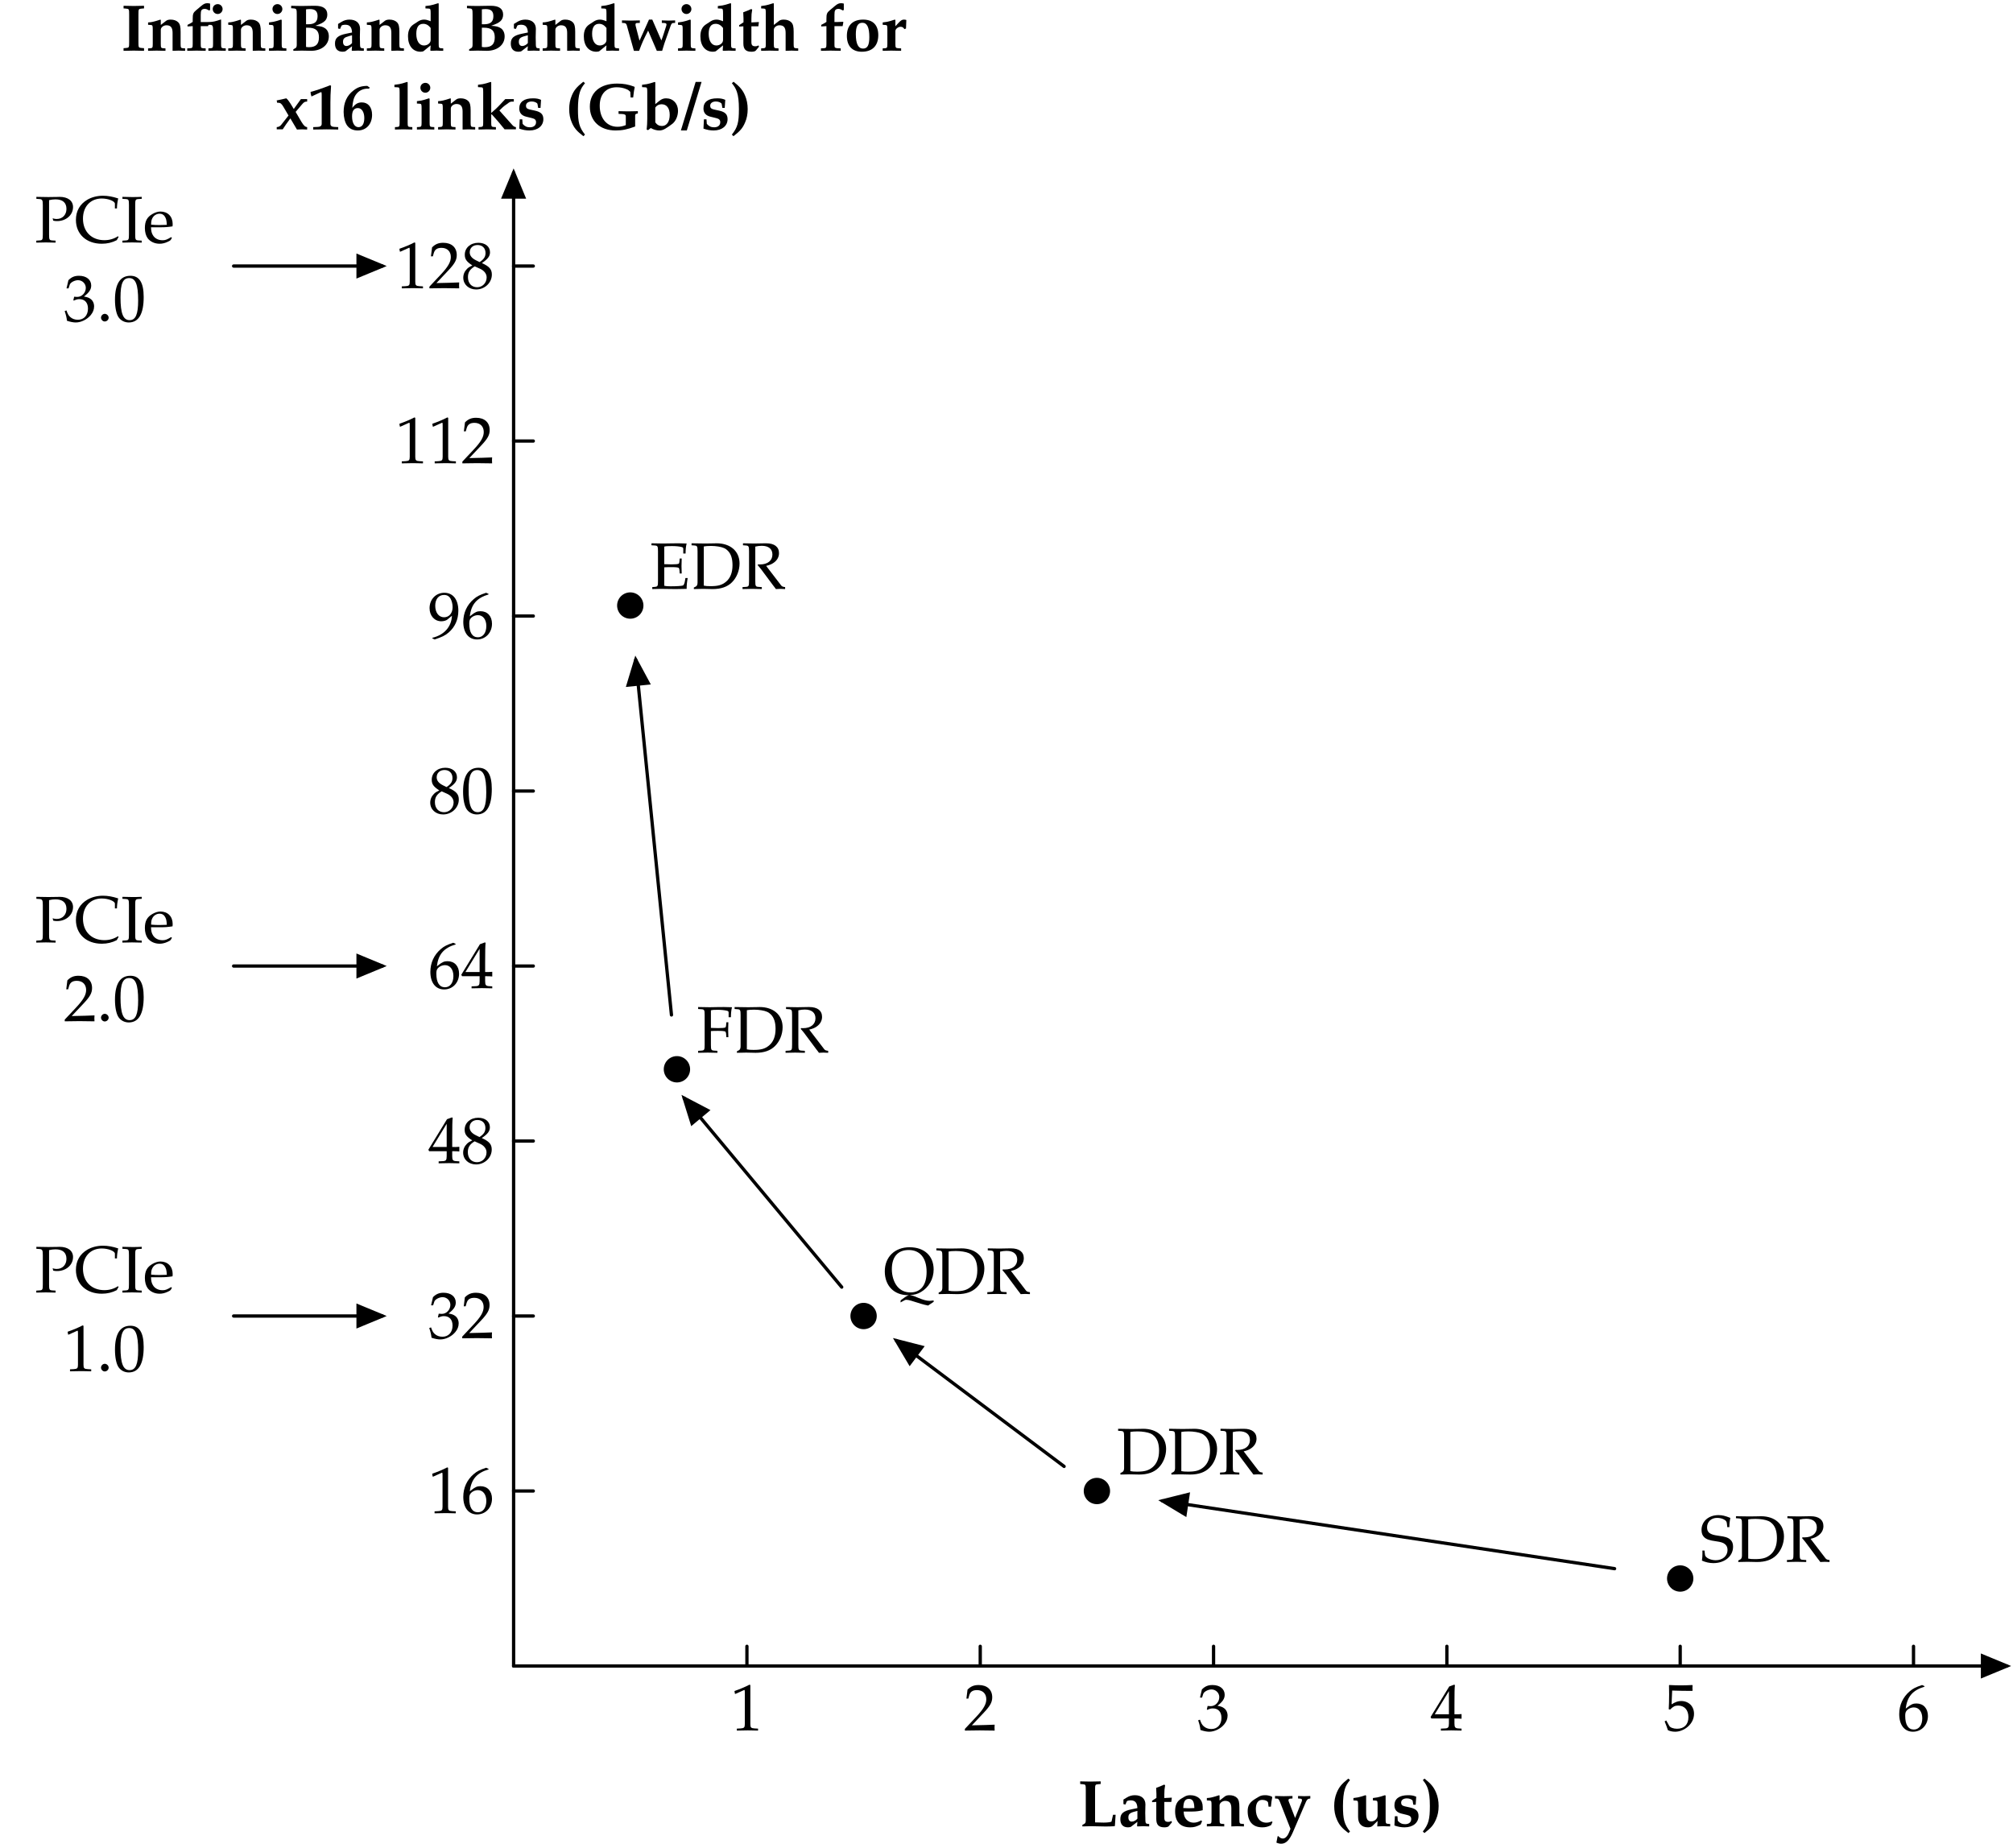 <?xml version="1.0"?>
<!-- Created by MetaPost 1.999 on 2016.03.06:1014 -->
<svg version="1.1" xmlns="http://www.w3.org/2000/svg" xmlns:xlink="http://www.w3.org/1999/xlink" width="305.707" height="280.663" viewBox="0 0 305.707 280.663">
<!-- Original BoundingBox: -78.685287 -26.981430 227.021606 253.682007 -->
  <defs>
    <g transform="scale(0.01,0.01)" id="GLYPHpplb8r_2">
      <path style="fill-rule: evenodd;" d="M524 -471L516 -471L444 -449C411 -439,373 -434,326 -434L215 -434L215 -542C215 -580,218 -598,225 -611C233 -626,251 -634,274 -634C295 -634,311 -628,341 -610L357 -617L357 -714C340 -718,330 -720,315 -720C283 -720,260 -710,222 -678L148 -616C100 -576,93 -558,93 -479L93 -436C67 -418,47 -407,14 -391L14 -367L93 -372L93 -100C93 -45,88 -38,51 -36L10 -34L10 3C132 -0,132 -0,153 -0C175 -0,175 -0,290 3L290 -34L255 -36C219 -38,215 -45,215 -100L215 -372L326 -372L333 -391L364 -391C391 -391,402 -372,402 -326L402 -100C402 -46,397 -38,366 -36L331 -34L331 3L460 -0C480 -0,528 1,595 3L595 -34L560 -36C529 -38,524 -46,524 -100M473 -706C430 -706,397 -674,397 -632C397 -590,430 -556,472 -556C513 -556,547 -590,547 -631C547 -672,514 -706,473 -706"></path>
    </g>
    <g transform="scale(0.01,0.01)" id="GLYPHpplb8r_40">
      <path style="fill-rule: evenodd;" d="M279 -723C179 -643,139 -595,104 -511C78 -450,65 -382,65 -307C65 -231,78 -164,105 -103C141 -19,181 28,281 104L305 80C218 -30,198 -104,198 -308C198 -417,208 -505,226 -562C244 -617,261 -647,305 -701"></path>
    </g>
    <g transform="scale(0.01,0.01)" id="GLYPHpplb8r_41">
      <path style="fill-rule: evenodd;" d="M28 -701C70 -648,86 -621,104 -570C125 -509,135 -424,135 -308C135 -103,115 -31,28 80L52 104C152 28,192 -19,228 -103C255 -164,268 -231,268 -307C268 -382,255 -450,229 -511C194 -594,154 -643,54 -723"></path>
    </g>
    <g transform="scale(0.01,0.01)" id="GLYPHpplb8r_47">
      <path style="fill-rule: evenodd;" d="M215 -720L-9 17L81 17L305 -720"></path>
    </g>
    <g transform="scale(0.01,0.01)" id="GLYPHpplb8r_49">
      <path style="fill-rule: evenodd;" d="M189 -564C191 -565,193 -565,194 -565C202 -564,204 -557,204 -527L204 -84C204 -55,185 -39,147 -37L75 -34L75 3C136 2,197 1,215 1C245 -0,266 -0,278 -0C290 -0,314 -0,347 1C360 1,406 2,455 3L455 -34L393 -37C355 -39,336 -54,336 -84L336 -406C336 -485,338 -548,346 -660L334 -670C212 -622,97 -583,35 -569C35 -544,39 -525,49 -499"></path>
    </g>
    <g transform="scale(0.01,0.01)" id="GLYPHpplb8r_54">
      <path style="fill-rule: evenodd;" d="M396 -660C303 -658,251 -640,186 -590C86 -513,37 -404,37 -264C37 -182,57 -106,89 -60C125 -9,181 17,252 17C381 17,469 -79,469 -221C469 -336,409 -409,314 -409C255 -409,216 -387,168 -326C176 -426,190 -478,221 -524C261 -584,327 -618,399 -618C403 -618,411 -618,420 -617L435 -633M254 -323C312 -323,351 -262,351 -171C351 -84,319 -33,263 -33C203 -33,165 -97,165 -198C165 -282,195 -323,254 -323"></path>
    </g>
    <g transform="scale(0.01,0.01)" id="GLYPHpplb8r_66">
      <path style="fill-rule: evenodd;" d="M316 -680C292 -679,223 -678,207 -678C193 -678,164 -678,118 -679L39 -681L39 -644L76 -641C121 -637,124 -631,124 -543L124 -95C124 -61,119 -46,104 -38L72 -20L72 3C144 1,170 -0,198 -0C213 -0,234 -0,258 1C310 2,337 3,340 3C500 3,611 -87,611 -216C611 -269,591 -313,556 -338C520 -363,486 -372,406 -377C490 -407,519 -421,550 -450C574 -472,588 -508,588 -546C588 -637,526 -681,399 -681M265 -348L295 -348C411 -348,461 -304,461 -202C461 -98,414 -52,308 -52C293 -52,282 -53,265 -56M265 -627C289 -630,304 -631,323 -631C404 -631,440 -598,440 -524C440 -437,396 -400,295 -400L265 -400"></path>
    </g>
    <g transform="scale(0.01,0.01)" id="GLYPHpplb8r_71">
      <path style="fill-rule: evenodd;" d="M776 -276C652 -273,652 -273,626 -273C603 -273,564 -274,483 -276L483 -235L536 -233C578 -231,593 -222,593 -196L593 -64C542 -45,509 -39,466 -39C305 -39,197 -168,197 -358C197 -534,293 -639,456 -639C507 -639,560 -629,603 -610C628 -600,637 -593,661 -570L666 -484L705 -484C716 -580,719 -599,728 -637L722 -648C631 -682,559 -695,461 -695C205 -695,47 -562,47 -346C47 -126,201 17,438 17C539 17,615 2,735 -43L735 -206C735 -230,739 -234,776 -242"></path>
    </g>
    <g transform="scale(0.01,0.01)" id="GLYPHpplb8r_73">
      <path style="fill-rule: evenodd;" d="M265 -543C265 -632,266 -634,313 -638L350 -641L350 -681C228 -678,228 -678,194 -678C160 -678,159 -678,39 -681L39 -641L76 -638C123 -634,124 -632,124 -543L124 -135C124 -46,123 -44,76 -40L39 -37L39 3C160 -0,160 -0,194 -0C228 -0,229 -0,350 3L350 -37L313 -40C266 -44,265 -46,265 -135"></path>
    </g>
    <g transform="scale(0.01,0.01)" id="GLYPHpplb8r_76">
      <path style="fill-rule: evenodd;" d="M265 -543C265 -632,266 -634,313 -638L350 -641L350 -681C228 -678,228 -678,194 -678C160 -678,159 -678,39 -681L39 -641L76 -638C123 -634,124 -632,124 -543L124 -95C124 -61,119 -46,104 -38L72 -20L72 3C171 -0,171 -0,194 -0L228 -0C329 3,369 4,420 4C472 4,503 3,561 -0L566 -8L577 -174L538 -174L515 -72C513 -63,458 -55,396 -55C354 -55,317 -56,265 -58"></path>
    </g>
    <g transform="scale(0.01,0.01)" id="GLYPHpplb8r_97">
      <path style="fill-rule: evenodd;" d="M299 -67L294 -5L299 3C361 1,378 -0,390 -0C402 -0,418 1,478 3L478 -34L448 -37C426 -41,421 -51,420 -98L420 -119C419 -151,418 -179,418 -203C418 -230,419 -262,420 -300C421 -313,421 -322,421 -329C421 -418,361 -471,260 -471C218 -471,177 -460,140 -437L87 -405L87 -336L117 -329L139 -379C142 -386,170 -393,197 -393C264 -393,296 -357,299 -275L211 -257C85 -231,40 -192,40 -107C40 -26,81 17,157 17C179 17,196 13,206 5M299 -115C280 -89,243 -70,213 -70C181 -70,162 -94,162 -133C162 -182,183 -202,254 -221L299 -233"></path>
    </g>
    <g transform="scale(0.01,0.01)" id="GLYPHpplb8r_98">
      <path style="fill-rule: evenodd;" d="M211 -714L203 -720L131 -698C102 -689,68 -683,10 -677L10 -641L63 -638C85 -637,89 -627,89 -568L89 -162C89 -109,86 -49,80 4L102 12L141 -20C187 5,229 17,272 17C303 17,330 9,359 -8C399 -32,445 -63,473 -86C523 -127,556 -204,556 -281C556 -392,481 -471,375 -471C336 -471,307 -460,272 -432L211 -383M211 -331C233 -364,266 -381,307 -381C384 -381,430 -321,430 -221C430 -117,385 -51,312 -51C270 -51,238 -68,211 -106"></path>
    </g>
    <g transform="scale(0.01,0.01)" id="GLYPHpplb8r_99">
      <path style="fill-rule: evenodd;" d="M390 -297C396 -361,401 -394,410 -438L403 -451C357 -467,336 -471,300 -471C262 -471,234 -464,210 -450L158 -419C69 -366,37 -316,37 -229C37 -70,116 17,259 17C309 17,346 8,393 -17L414 -63L405 -73C371 -59,349 -54,320 -54C222 -54,161 -133,161 -260C161 -351,195 -400,259 -400C304 -400,344 -380,347 -357L354 -297"></path>
    </g>
    <g transform="scale(0.01,0.01)" id="GLYPHpplb8r_100">
      <path style="fill-rule: evenodd;" d="M508 -714L500 -720L428 -698C399 -689,365 -683,307 -677L307 -641L360 -638C382 -637,386 -627,386 -568L386 -446L366 -454C338 -465,311 -471,286 -471C254 -471,225 -462,198 -445L126 -398C69 -360,42 -303,42 -217C42 -74,116 17,233 17C256 17,272 13,282 5L386 -80L381 -5L386 3C446 1,465 -0,476 -0C484 -0,502 1,530 2C537 2,556 2,577 3L577 -34L544 -36C513 -38,508 -46,508 -100M386 -160C386 -115,339 -78,284 -78C213 -78,168 -147,168 -255C168 -356,203 -407,274 -407C317 -407,353 -387,386 -344"></path>
    </g>
    <g transform="scale(0.01,0.01)" id="GLYPHpplb8r_101">
      <path style="fill-rule: evenodd;" d="M461 -295C461 -402,386 -471,272 -471C237 -471,211 -464,184 -448L137 -420C71 -381,42 -321,42 -226C42 -67,122 17,271 17C328 17,365 7,429 -26L451 -74L439 -89C392 -63,362 -54,322 -54C270 -54,221 -82,196 -125C180 -153,174 -176,172 -223L303 -223C360 -223,405 -229,461 -243M250 -273L246 -273C240 -273,213 -274,198 -275L166 -276C169 -375,193 -415,251 -415C308 -415,332 -375,334 -276"></path>
    </g>
    <g transform="scale(0.01,0.01)" id="GLYPHpplb8r_102">
      <path style="fill-rule: evenodd;" d="M239 -542C239 -580,242 -598,249 -611C257 -626,275 -634,298 -634C319 -634,335 -628,365 -610L381 -617L381 -714C364 -718,354 -720,339 -720C307 -720,284 -710,246 -678L172 -616C124 -576,117 -558,117 -479L117 -436C91 -418,71 -407,38 -391L38 -367L117 -372L117 -100C117 -45,112 -38,75 -36L34 -34L34 3C156 -0,156 -0,175 -0C189 -0,189 -0,334 3L334 -34L289 -36C262 -37,245 -44,242 -55C240 -64,239 -76,239 -100L239 -372L363 -372L374 -430L370 -438C305 -435,280 -434,239 -434"></path>
    </g>
    <g transform="scale(0.01,0.01)" id="GLYPHpplb8r_104">
      <path style="fill-rule: evenodd;" d="M209 -720L137 -698C111 -690,78 -684,24 -677L24 -641L69 -638C92 -636,95 -627,95 -568L95 -100C95 -46,90 -38,59 -36L24 -34L24 3L153 -0C173 -0,221 1,288 3L288 -34L253 -36C222 -38,217 -46,217 -100L217 -317C217 -352,258 -385,302 -385C368 -385,396 -350,396 -269L396 3C453 1,470 -0,486 -0C500 -0,500 -0,587 3L587 -34L554 -36C523 -38,518 -46,518 -100L518 -286C518 -363,509 -401,483 -429C457 -456,416 -471,367 -471C337 -471,313 -465,297 -452L217 -390L217 -714"></path>
    </g>
    <g transform="scale(0.01,0.01)" id="GLYPHpplb8r_105">
      <path style="fill-rule: evenodd;" d="M217 -471L147 -449C115 -439,91 -435,49 -430C46 -430,41 -429,34 -428L34 -392L79 -389C102 -387,105 -378,105 -319L105 -100C105 -46,100 -38,69 -36L34 -34L34 3L163 -0C183 -0,231 1,298 3L298 -34L263 -36C232 -38,227 -46,227 -100L227 -465M163 -706C120 -706,87 -674,87 -632C87 -590,120 -556,162 -556C203 -556,237 -590,237 -631C237 -672,204 -706,163 -706"></path>
    </g>
    <g transform="scale(0.01,0.01)" id="GLYPHpplb8r_107">
      <path style="fill-rule: evenodd;" d="M214 -720L142 -698C113 -689,79 -683,21 -677L21 -641L74 -638C96 -637,100 -627,100 -568L100 -100C100 -46,95 -38,64 -36L29 -34L29 3L158 -0C178 -0,226 1,293 3L293 -34L258 -36C227 -38,222 -46,222 -100L222 -226L232 -226L338 -106C353 -89,410 -19,425 -0L597 -0L597 -34C576 -36,560 -46,542 -66L346 -286L354 -294C384 -324,413 -351,424 -358L486 -403C502 -415,519 -421,534 -421L565 -421L565 -459L435 -459L328 -346C305 -322,278 -297,222 -249L222 -714"></path>
    </g>
    <g transform="scale(0.01,0.01)" id="GLYPHpplb8r_108">
      <path style="fill-rule: evenodd;" d="M217 -720L145 -698C116 -689,82 -683,24 -677L24 -641L77 -638C99 -637,103 -627,103 -568L103 -100C103 -46,98 -38,67 -36L32 -34L32 3L161 -0C181 -0,229 1,296 3L296 -34L261 -36C230 -38,225 -46,225 -100L225 -714"></path>
    </g>
    <g transform="scale(0.01,0.01)" id="GLYPHpplb8r_110">
      <path style="fill-rule: evenodd;" d="M24 -392L69 -389C92 -387,95 -378,95 -319L95 -100C95 -46,90 -38,59 -36L24 -34L24 3L153 -0C173 -0,221 1,288 3L288 -34L253 -36C222 -38,217 -46,217 -100L217 -317C217 -352,258 -385,302 -385C368 -385,396 -350,396 -270L396 3C453 1,470 -0,486 -0C500 -0,500 -0,587 3L587 -34L554 -36C523 -38,518 -46,518 -100L518 -286C518 -363,509 -401,483 -429C457 -456,416 -471,367 -471C337 -471,313 -465,297 -452L217 -390L217 -465L211 -471C107 -437,79 -431,24 -428"></path>
    </g>
    <g transform="scale(0.01,0.01)" id="GLYPHpplb8r_111">
      <path style="fill-rule: evenodd;" d="M287 -471C128 -471,40 -383,40 -224C40 -70,122 17,267 17C427 17,517 -74,517 -236C517 -388,435 -471,287 -471M275 -423C347 -423,381 -352,381 -205C381 -83,353 -31,285 -31C213 -31,176 -104,176 -248C176 -369,206 -423,275 -423"></path>
    </g>
    <g transform="scale(0.01,0.01)" id="GLYPHpplb8r_114">
      <path style="fill-rule: evenodd;" d="M213 -471L143 -449C111 -439,93 -436,30 -428L30 -392L75 -389C98 -387,101 -378,101 -319L101 -100C101 -46,96 -38,65 -36L30 -34L30 3L159 -0C172 -0,175 -0,310 3L310 -34L271 -36C228 -38,223 -44,223 -100L223 -298C223 -329,264 -362,303 -362C328 -362,346 -350,360 -326L384 -336L389 -465C379 -469,366 -471,352 -471C324 -471,305 -459,267 -418L223 -370L223 -465"></path>
    </g>
    <g transform="scale(0.01,0.01)" id="GLYPHpplb8r_115">
      <path style="fill-rule: evenodd;" d="M362 -326L370 -448C331 -465,300 -471,247 -471C112 -471,39 -417,39 -317C39 -251,75 -209,145 -192L231 -171C277 -160,294 -143,294 -108C294 -61,258 -31,202 -31C155 -31,122 -46,90 -83L85 -152L46 -152L39 -11C96 9,141 17,194 17C320 17,405 -52,405 -155C405 -227,368 -264,278 -284L196 -302C157 -311,141 -327,141 -358C141 -398,175 -423,229 -423C269 -423,313 -404,316 -384L326 -326"></path>
    </g>
    <g transform="scale(0.01,0.01)" id="GLYPHpplb8r_116">
      <path style="fill-rule: evenodd;" d="M324 -60L316 -79C296 -69,286 -66,270 -66C223 -66,208 -82,208 -131L208 -369L314 -369L322 -434L208 -428L208 -486C208 -539,211 -572,220 -622L206 -632C166 -613,135 -601,84 -582C87 -530,88 -511,88 -490L88 -430L22 -387L22 -365L86 -369L86 -110C86 -21,123 17,210 17C241 17,266 10,275 -1"></path>
    </g>
    <g transform="scale(0.01,0.01)" id="GLYPHpplb8r_117">
      <path style="fill-rule: evenodd;" d="M392 -80L387 3C470 -0,470 -0,481 -0C491 -0,508 -0,536 2C543 2,562 2,583 3L583 -34L550 -36C519 -38,514 -46,514 -100L514 -465L504 -471L434 -449C401 -439,383 -436,321 -428L321 -392L366 -389C389 -387,392 -378,392 -319L392 -163C392 -114,349 -73,296 -73C239 -73,218 -108,218 -204L218 -465L208 -471L138 -449C105 -439,88 -436,25 -428L25 -392L70 -389C93 -387,96 -378,96 -319L96 -140C96 -39,150 17,246 17C275 17,301 9,316 -6"></path>
    </g>
    <g transform="scale(0.01,0.01)" id="GLYPHpplb8r_119">
      <path style="fill-rule: evenodd;" d="M194 3L273 3C323 -130,334 -154,410 -304L542 3L623 3C632 -26,636 -40,637 -44C647 -77,654 -100,658 -112L750 -372C762 -405,772 -418,786 -419L820 -421L820 -459C736 -456,736 -456,719 -456C702 -456,702 -456,618 -459L618 -421L660 -419C677 -418,689 -410,689 -398C689 -394,687 -383,686 -379L650 -266C638 -227,628 -200,611 -154L473 -471L423 -471L336 -276C327 -256,317 -235,307 -213C303 -205,300 -197,296 -188C290 -176,284 -163,279 -151L220 -378C219 -382,218 -392,218 -397C218 -410,226 -419,237 -419L284 -421L284 -459L149 -456C135 -456,119 -456,13 -459L13 -421L46 -419C69 -417,79 -408,87 -381"></path>
    </g>
    <g transform="scale(0.01,0.01)" id="GLYPHpplb8r_120">
      <path style="fill-rule: evenodd;" d="M200 -210L90 -70C70 -46,52 -36,21 -34L21 -0L112 -0C141 -45,152 -61,164 -78L228 -166L328 3L406 -0C446 1,454 1,483 3L483 -34C452 -37,432 -56,397 -113L308 -265L405 -379C436 -415,446 -421,483 -422L483 -459L388 -459L280 -309L228 -394C204 -432,186 -455,166 -471C131 -462,57 -446,20 -439L28 -403C33 -404,40 -404,43 -404C76 -404,94 -390,120 -346"></path>
    </g>
    <g transform="scale(0.01,0.01)" id="GLYPHpplb8r_121">
      <path style="fill-rule: evenodd;" d="M275 -421L275 -459L143 -456C130 -456,114 -456,10 -459L10 -421L45 -419C60 -418,72 -402,87 -364L245 40L222 96C199 153,164 187,130 187C104 187,83 176,60 150L49 154L31 249C58 261,81 266,104 266C174 266,229 212,280 94L479 -369C491 -396,506 -413,520 -416L546 -421L546 -459L453 -456C450 -456,419 -457,360 -459L360 -421L393 -419C409 -418,420 -410,420 -399C420 -393,418 -382,416 -377L315 -125L231 -343C231 -344,228 -351,225 -358C217 -377,214 -386,214 -396C214 -409,225 -418,240 -419"></path>
    </g>
    <g transform="scale(0.01,0.01)" id="GLYPHpplr8r_46">
      <path style="fill-rule: evenodd;" d="M124 -111C94 -111,67 -83,67 -53C67 -23,94 5,123 5C155 5,183 -22,183 -53C183 -83,155 -111,124 -111"></path>
    </g>
    <g transform="scale(0.01,0.01)" id="GLYPHpplr8r_48">
      <path style="fill-rule: evenodd;" d="M263 -689C108 -689,29 -566,29 -324C29 -207,50 -106,85 -57C120 -8,176 20,238 20C389 20,465 -110,465 -366C465 -585,400 -689,263 -689M245 -654C342 -654,381 -556,381 -316C381 -103,343 -15,251 -15C154 -15,113 -116,113 -360C113 -571,150 -654,245 -654"></path>
    </g>
    <g transform="scale(0.01,0.01)" id="GLYPHpplr8r_49">
      <path style="fill-rule: evenodd;" d="M67 -555L77 -555L206 -613C207 -614,208 -614,209 -614C215 -614,217 -605,217 -581L217 -96C217 -44,206 -33,152 -30L96 -27L96 3C250 -0,250 -0,261 -0C274 -0,296 -0,330 1C342 2,377 2,418 3L418 -27L366 -30C311 -33,301 -44,301 -96L301 -689L287 -694C222 -660,151 -630,60 -598"></path>
    </g>
    <g transform="scale(0.01,0.01)" id="GLYPHpplr8r_50">
      <path style="fill-rule: evenodd;" d="M16 -23L16 3C203 -0,203 -0,239 -0C275 -0,275 -0,468 3C466 -18,466 -28,466 -42C466 -55,466 -65,468 -87C353 -82,307 -81,122 -77L304 -270C401 -373,431 -428,431 -503C431 -618,353 -689,226 -689C154 -689,105 -669,56 -619L39 -483L68 -483L81 -529C97 -587,133 -612,200 -612C286 -612,341 -558,341 -473C341 -398,299 -324,186 -204"></path>
    </g>
    <g transform="scale(0.01,0.01)" id="GLYPHpplr8r_51">
      <path style="fill-rule: evenodd;" d="M43 -498L74 -498L92 -554C103 -588,166 -622,218 -622C283 -622,336 -569,336 -506C336 -431,277 -368,206 -368C198 -368,187 -369,174 -370L159 -371L147 -318L154 -312C192 -329,211 -334,238 -334C321 -334,369 -281,369 -190C369 -88,308 -21,215 -21C169 -21,128 -36,98 -64C74 -86,61 -109,42 -163L15 -153C36 -92,44 -56,50 -6C103 12,147 20,184 20C264 20,356 -25,411 -92C445 -133,462 -177,462 -224C462 -272,442 -314,406 -339C381 -357,358 -365,308 -374C388 -436,418 -482,418 -541C418 -630,344 -689,233 -689C165 -689,120 -670,72 -622"></path>
    </g>
    <g transform="scale(0.01,0.01)" id="GLYPHpplr8r_52">
      <path style="fill-rule: evenodd;" d="M280 -181L280 -106C280 -46,269 -32,220 -30L158 -27L158 3C291 -0,291 -0,315 -0C339 -0,339 -0,472 3L472 -27L424 -30C375 -33,364 -46,364 -106L364 -181C423 -181,444 -180,472 -177L472 -248C425 -244,406 -244,391 -245L388 -245L364 -245L364 -384C364 -562,366 -648,371 -689L359 -694L285 -667L2 -204L13 -181M280 -245L65 -245L280 -597"></path>
    </g>
    <g transform="scale(0.01,0.01)" id="GLYPHpplr8r_53">
      <path style="fill-rule: evenodd;" d="M127 -605C256 -601,312 -600,432 -600L437 -605C435 -623,435 -631,435 -644C435 -658,435 -666,437 -684L432 -689C357 -685,312 -684,258 -684C203 -684,159 -685,84 -689L79 -684C80 -623,81 -579,81 -547C81 -462,78 -366,75 -322L95 -316C142 -363,169 -377,218 -377C314 -377,374 -309,374 -201C374 -90,310 -25,201 -25C147 -25,97 -43,83 -69L37 -151L13 -137C36 -80,48 -48,62 -4C90 11,130 20,173 20C240 20,311 -9,366 -57C427 -111,459 -179,459 -253C459 -366,378 -446,264 -446C216 -446,180 -433,118 -396"></path>
    </g>
    <g transform="scale(0.01,0.01)" id="GLYPHpplr8r_54">
      <path style="fill-rule: evenodd;" d="M416 -672L379 -689C283 -657,242 -637,191 -593C88 -506,32 -384,32 -247C32 -82,112 20,241 20C371 20,468 -83,468 -219C468 -334,399 -409,293 -409C243 -409,213 -396,154 -349C143 -340,142 -339,131 -331C152 -512,236 -610,416 -664M255 -349C331 -349,382 -283,382 -184C382 -80,331 -13,254 -13C169 -13,123 -86,123 -220C123 -255,127 -274,138 -291C160 -325,207 -349,255 -349"></path>
    </g>
    <g transform="scale(0.01,0.01)" id="GLYPHpplr8r_56">
      <path style="fill-rule: evenodd;" d="M168 -345C127 -326,110 -315,88 -294C50 -256,30 -211,30 -159C30 -56,113 20,226 20C356 20,464 -82,464 -206C464 -286,427 -329,313 -381C404 -443,436 -485,436 -545C436 -631,365 -689,259 -689C140 -689,53 -613,53 -508C53 -440,80 -402,168 -345M284 -295C347 -267,385 -218,385 -164C385 -80,322 -14,241 -14C156 -14,101 -74,101 -167C101 -240,130 -286,204 -331M223 -423C160 -454,128 -494,128 -544C128 -610,176 -655,247 -655C320 -655,368 -607,368 -534C368 -477,343 -438,278 -396"></path>
    </g>
    <g transform="scale(0.01,0.01)" id="GLYPHpplr8r_57">
      <path style="fill-rule: evenodd;" d="M96 20C207 -16,255 -39,309 -85C406 -168,457 -283,457 -417C457 -586,376 -689,244 -689C116 -689,20 -589,20 -455C20 -340,95 -256,199 -256C233 -256,272 -267,290 -282L360 -340C352 -172,243 -49,62 -5L62 3M240 -656C285 -656,318 -637,340 -597C358 -565,370 -516,370 -471C370 -379,317 -317,240 -317C160 -317,106 -388,106 -492C106 -593,158 -656,240 -656"></path>
    </g>
    <g transform="scale(0.01,0.01)" id="GLYPHpplr8r_67">
      <path style="fill-rule: evenodd;" d="M670 -84L661 -94C599 -54,530 -34,454 -34C259 -34,129 -164,129 -361C129 -545,243 -667,415 -667C513 -667,614 -627,614 -588L614 -516L645 -516C646 -566,650 -602,664 -668C579 -696,506 -709,433 -709C346 -709,263 -688,196 -649C82 -582,22 -477,22 -342C22 -126,180 20,415 20C498 20,573 2,642 -34"></path>
    </g>
    <g transform="scale(0.01,0.01)" id="GLYPHpplr8r_68">
      <path style="fill-rule: evenodd;" d="M57 -20L57 3C173 -0,173 -0,196 -0C214 -0,230 -0,248 1C327 3,327 3,341 3C469 3,565 -30,635 -99C707 -170,751 -278,751 -385C751 -571,613 -692,402 -692C395 -692,382 -692,364 -691C314 -690,271 -689,228 -689C191 -689,136 -690,22 -692L22 -662L62 -659C108 -656,113 -647,113 -569L113 -95C113 -66,104 -44,88 -36M208 -644C234 -649,269 -652,319 -652C392 -652,472 -639,514 -620C536 -611,555 -597,573 -579C621 -531,644 -459,644 -359C644 -247,610 -161,544 -107C484 -58,424 -41,311 -41C265 -41,234 -43,208 -49"></path>
    </g>
    <g transform="scale(0.01,0.01)" id="GLYPHpplr8r_69">
      <path style="fill-rule: evenodd;" d="M22 -662L70 -659C116 -656,121 -648,121 -569L121 -120C121 -41,117 -34,70 -30L34 -27L34 3C100 1,129 -0,157 -0C162 -0,190 -0,228 1C367 3,367 3,389 3C420 3,420 3,556 -0C556 -58,562 -112,572 -164L537 -164C535 -148,533 -134,532 -130C526 -87,513 -56,499 -51C478 -44,405 -39,315 -39C263 -39,245 -41,216 -47L216 -327C244 -329,274 -330,319 -330C393 -330,420 -327,438 -318L446 -293L451 -234L481 -234C478 -327,478 -327,478 -345C478 -361,478 -361,481 -461L451 -461L446 -409C445 -400,442 -391,438 -383C420 -375,392 -372,326 -372C284 -372,250 -373,216 -375L216 -642C247 -649,264 -650,333 -650C390 -650,446 -645,478 -636C502 -630,505 -625,505 -602L505 -537L540 -537C540 -597,545 -645,556 -689C507 -691,476 -692,432 -692C407 -692,374 -692,333 -691C270 -690,227 -689,200 -689C166 -689,121 -690,22 -692"></path>
    </g>
    <g transform="scale(0.01,0.01)" id="GLYPHpplr8r_70">
      <path style="fill-rule: evenodd;" d="M216 -327C244 -329,274 -330,319 -330C393 -330,420 -327,438 -318L446 -293L451 -234L481 -234C478 -327,478 -327,478 -345C478 -361,478 -361,481 -461L451 -461L446 -409C445 -400,442 -391,438 -383C420 -375,392 -372,326 -372C284 -372,250 -373,216 -375L216 -642C246 -649,264 -650,323 -650C371 -650,427 -644,458 -636C482 -630,485 -625,485 -602L485 -537L520 -537C520 -597,525 -645,536 -689C487 -691,457 -692,414 -692L307 -691C258 -689,223 -689,198 -689C169 -689,169 -689,22 -692L22 -662L70 -659C116 -656,121 -648,121 -569L121 -120C121 -41,116 -33,70 -30L22 -27L22 3C81 1,116 -0,168 -0C220 -0,256 1,315 3L315 -27L267 -30C221 -33,216 -41,216 -120"></path>
    </g>
    <g transform="scale(0.01,0.01)" id="GLYPHpplr8r_73">
      <path style="fill-rule: evenodd;" d="M216 -569C216 -648,221 -656,267 -659L315 -662L315 -692C242 -689,220 -689,168 -689C118 -689,94 -690,22 -692L22 -662L70 -659C116 -656,121 -648,121 -569L121 -120C121 -41,116 -33,70 -30L22 -27L22 3C81 1,116 -0,168 -0C220 -0,256 1,315 3L315 -27L267 -30C221 -33,216 -41,216 -120"></path>
    </g>
    <g transform="scale(0.01,0.01)" id="GLYPHpplr8r_80">
      <path style="fill-rule: evenodd;" d="M216 -642C251 -650,280 -654,314 -654C422 -654,480 -604,480 -509C480 -419,419 -356,332 -356C311 -356,296 -358,270 -366L280 -330C304 -325,318 -324,338 -324C475 -324,580 -417,580 -537C580 -633,502 -692,375 -692C370 -692,360 -692,347 -691C310 -690,234 -689,205 -689C183 -689,183 -689,23 -692L23 -662L68 -659C113 -656,121 -643,121 -569L121 -120C121 -41,116 -33,70 -30L22 -27L22 3C81 1,116 -0,168 -0C220 -0,256 1,315 3L315 -27L267 -30C221 -33,216 -41,216 -120"></path>
    </g>
    <g transform="scale(0.01,0.01)" id="GLYPHpplr8r_81">
      <path style="fill-rule: evenodd;" d="M388 19L372 25C353 31,319 54,263 97L261 129L320 97C332 91,338 89,348 89C367 89,395 94,426 104L574 150C609 161,640 168,680 176L764 120L764 99C725 104,714 105,705 105C657 105,602 90,522 56C460 29,443 24,401 19C480 12,517 1,569 -28C690 -98,764 -227,764 -371C764 -578,622 -709,398 -709C174 -709,22 -561,22 -343C22 -124,162 19,377 19M385 -667C557 -667,657 -545,657 -335C657 -135,569 -23,412 -23C327 -23,259 -55,209 -117C159 -180,129 -276,129 -375C129 -563,220 -667,385 -667"></path>
    </g>
    <g transform="scale(0.01,0.01)" id="GLYPHpplr8r_82">
      <path style="fill-rule: evenodd;" d="M216 -642C250 -650,280 -654,314 -654C418 -654,476 -606,476 -521C476 -429,403 -371,287 -371C280 -371,271 -371,258 -372L252 -360C263 -347,266 -343,278 -330C292 -314,295 -310,304 -298L488 -51C494 -43,500 -35,506 -28C513 -19,519 -10,529 3C576 -0,586 -0,597 -0C606 -0,606 -0,669 3L669 -27C637 -30,621 -36,608 -53L381 -349C437 -363,463 -374,496 -397C548 -434,576 -484,576 -542C576 -638,506 -692,382 -692L366 -692C236 -689,236 -689,202 -689C169 -689,169 -689,29 -692L29 -662L70 -659C116 -656,121 -647,121 -569L121 -120C121 -41,116 -33,70 -30L22 -27L22 3C81 1,116 -0,168 -0C220 -0,256 1,315 3L315 -27L267 -30C221 -33,216 -41,216 -120"></path>
    </g>
    <g transform="scale(0.01,0.01)" id="GLYPHpplr8r_83">
      <path style="fill-rule: evenodd;" d="M447 -526C447 -579,451 -613,461 -667C381 -699,336 -709,281 -709C132 -709,24 -615,24 -484C24 -435,37 -399,66 -372C100 -341,146 -325,243 -312C320 -301,355 -290,381 -267C407 -246,419 -217,419 -179C419 -89,344 -24,240 -24C160 -24,82 -63,77 -104L69 -171L37 -171C38 -153,38 -137,38 -131C38 -85,36 -63,30 -18C87 7,145 20,203 20C377 20,503 -85,503 -230C503 -277,490 -310,462 -336C427 -369,385 -382,273 -397C151 -413,108 -446,108 -523C108 -607,171 -667,259 -667C298 -667,335 -659,362 -644C395 -627,406 -612,409 -583L415 -526"></path>
    </g>
    <g transform="scale(0.01,0.01)" id="GLYPHpplr8r_101">
      <path style="fill-rule: evenodd;" d="M437 -70L424 -80C360 -42,337 -33,294 -33C229 -33,175 -62,147 -111C128 -144,121 -172,119 -230L265 -230C334 -230,377 -233,446 -244C447 -258,448 -267,448 -279C448 -394,374 -469,262 -469C225 -469,182 -456,141 -432C59 -385,26 -323,26 -219C26 -156,41 -102,68 -64C108 -11,175 20,250 20C287 20,324 12,365 -6C392 -17,413 -30,417 -36M359 -267C307 -265,283 -264,247 -264C201 -264,175 -265,121 -270C121 -317,125 -339,138 -365C159 -409,202 -436,250 -436C283 -436,309 -423,327 -396C349 -363,356 -334,359 -267"></path>
    </g>
  </defs>
  <path d="M78 253L78 26.228" style="stroke:rgb(0%,0%,0%); stroke-width: 0.5;stroke-linecap: round;stroke-linejoin: round;stroke-miterlimit: 10;fill: none;"></path>
  <path d="M79.531 29.924L78 26.228L76.469 29.924Z" style="stroke:rgb(0%,0%,0%); stroke-width: 0.5;fill: rgb(0%,0%,0%);"></path>
  <path d="M78 253L304.772 253" style="stroke:rgb(0%,0%,0%); stroke-width: 0.5;stroke-linecap: round;stroke-linejoin: round;stroke-miterlimit: 10;fill: none;"></path>
  <path d="M301.076 254.531L304.772 253L301.076 251.469Z" style="stroke:rgb(0%,0%,0%); stroke-width: 0.5;fill: rgb(0%,0%,0%);"></path>
  <g transform="translate(18.374 7.687)" style="fill: rgb(0%,0%,0%);">
    <use xlink:href="#GLYPHpplb8r_73"></use>
  </g>
  <g transform="translate(22.249 7.687)" style="fill: rgb(0%,0%,0%);">
    <use xlink:href="#GLYPHpplb8r_110"></use>
  </g>
  <g transform="translate(28.336 7.687)" style="fill: rgb(0%,0%,0%);">
    <use xlink:href="#GLYPHpplb8r_2"></use>
  </g>
  <g transform="translate(34.423 7.687)" style="fill: rgb(0%,0%,0%);">
    <use xlink:href="#GLYPHpplb8r_110"></use>
  </g>
  <g transform="translate(40.511 7.687)" style="fill: rgb(0%,0%,0%);">
    <use xlink:href="#GLYPHpplb8r_105"></use>
  </g>
  <g transform="translate(43.828 7.687)" style="fill: rgb(0%,0%,0%);">
    <use xlink:href="#GLYPHpplb8r_66"></use>
  </g>
  <g transform="translate(50.473 7.687)" style="fill: rgb(0%,0%,0%);">
    <use xlink:href="#GLYPHpplb8r_97"></use>
    <use xlink:href="#GLYPHpplb8r_110" x="5"></use>
  </g>
  <g transform="translate(61.542 7.687)" style="fill: rgb(0%,0%,0%);">
    <use xlink:href="#GLYPHpplb8r_100"></use>
  </g>
  <g transform="translate(70.528 7.687)" style="fill: rgb(0%,0%,0%);">
    <use xlink:href="#GLYPHpplb8r_66"></use>
  </g>
  <g transform="translate(77.173 7.687)" style="fill: rgb(0%,0%,0%);">
    <use xlink:href="#GLYPHpplb8r_97"></use>
    <use xlink:href="#GLYPHpplb8r_110" x="5"></use>
  </g>
  <g transform="translate(88.242 7.687)" style="fill: rgb(0%,0%,0%);">
    <use xlink:href="#GLYPHpplb8r_100"></use>
  </g>
  <g transform="translate(94.329 7.687)" style="fill: rgb(0%,0%,0%);">
    <use xlink:href="#GLYPHpplb8r_119"></use>
  </g>
  <g transform="translate(102.628 7.687)" style="fill: rgb(0%,0%,0%);">
    <use xlink:href="#GLYPHpplb8r_105"></use>
  </g>
  <g transform="translate(105.945 7.687)" style="fill: rgb(0%,0%,0%);">
    <use xlink:href="#GLYPHpplb8r_100"></use>
  </g>
  <g transform="translate(112.032 7.687)" style="fill: rgb(0%,0%,0%);">
    <use xlink:href="#GLYPHpplb8r_116"></use>
  </g>
  <g transform="translate(115.35 7.687)" style="fill: rgb(0%,0%,0%);">
    <use xlink:href="#GLYPHpplb8r_104"></use>
  </g>
  <g transform="translate(124.336 7.687)" style="fill: rgb(0%,0%,0%);">
    <use xlink:href="#GLYPHpplb8r_102"></use>
  </g>
  <g transform="translate(128.212 7.687)" style="fill: rgb(0%,0%,0%);">
    <use xlink:href="#GLYPHpplb8r_111"></use>
  </g>
  <g transform="translate(133.751 7.687)" style="fill: rgb(0%,0%,0%);">
    <use xlink:href="#GLYPHpplb8r_114"></use>
  </g>
  <g transform="translate(41.816 19.642)" style="fill: rgb(0%,0%,0%);">
    <use xlink:href="#GLYPHpplb8r_120"></use>
    <use xlink:href="#GLYPHpplb8r_49" x="5"></use>
    <use xlink:href="#GLYPHpplb8r_54" x="10"></use>
  </g>
  <g transform="translate(59.659 19.642)" style="fill: rgb(0%,0%,0%);">
    <use xlink:href="#GLYPHpplb8r_108"></use>
  </g>
  <g transform="translate(62.976 19.642)" style="fill: rgb(0%,0%,0%);">
    <use xlink:href="#GLYPHpplb8r_105"></use>
  </g>
  <g transform="translate(66.294 19.642)" style="fill: rgb(0%,0%,0%);">
    <use xlink:href="#GLYPHpplb8r_110"></use>
  </g>
  <g transform="translate(72.381 19.642)" style="fill: rgb(0%,0%,0%);">
    <use xlink:href="#GLYPHpplb8r_107"></use>
  </g>
  <g transform="translate(78.468 19.642)" style="fill: rgb(0%,0%,0%);">
    <use xlink:href="#GLYPHpplb8r_115"></use>
  </g>
  <g transform="translate(85.791 19.642)" style="fill: rgb(0%,0%,0%);">
    <use xlink:href="#GLYPHpplb8r_40"></use>
  </g>
  <g transform="translate(89.108 19.642)" style="fill: rgb(0%,0%,0%);">
    <use xlink:href="#GLYPHpplb8r_71"></use>
  </g>
  <g transform="translate(97.407 19.642)" style="fill: rgb(0%,0%,0%);">
    <use xlink:href="#GLYPHpplb8r_98"></use>
  </g>
  <g transform="translate(103.494 19.642)" style="fill: rgb(0%,0%,0%);">
    <use xlink:href="#GLYPHpplb8r_47"></use>
  </g>
  <g transform="translate(106.443 19.642)" style="fill: rgb(0%,0%,0%);">
    <use xlink:href="#GLYPHpplb8r_115"></use>
  </g>
  <g transform="translate(110.867 19.642)" style="fill: rgb(0%,0%,0%);">
    <use xlink:href="#GLYPHpplb8r_41"></use>
  </g>
  <g transform="translate(163.655 277.331)" style="fill: rgb(0%,0%,0%);">
    <use xlink:href="#GLYPHpplb8r_76"></use>
  </g>
  <g transform="translate(169.742 277.331)" style="fill: rgb(0%,0%,0%);">
    <use xlink:href="#GLYPHpplb8r_97"></use>
    <use xlink:href="#GLYPHpplb8r_116" x="5"></use>
  </g>
  <g transform="translate(178.041 277.331)" style="fill: rgb(0%,0%,0%);">
    <use xlink:href="#GLYPHpplb8r_101"></use>
    <use xlink:href="#GLYPHpplb8r_110" x="5"></use>
  </g>
  <g transform="translate(189.109 277.331)" style="fill: rgb(0%,0%,0%);">
    <use xlink:href="#GLYPHpplb8r_99"></use>
  </g>
  <g transform="translate(193.533 277.331)" style="fill: rgb(0%,0%,0%);">
    <use xlink:href="#GLYPHpplb8r_121"></use>
  </g>
  <g transform="translate(201.971 277.331)" style="fill: rgb(0%,0%,0%);">
    <use xlink:href="#GLYPHpplb8r_40"></use>
  </g>
  <g transform="translate(205.289 277.331)" style="fill: rgb(0%,0%,0%);">
    <use xlink:href="#GLYPHpplb8r_117"></use>
  </g>
  <g transform="translate(211.376 277.331)" style="fill: rgb(0%,0%,0%);">
    <use xlink:href="#GLYPHpplb8r_115"></use>
  </g>
  <g transform="translate(215.799 277.331)" style="fill: rgb(0%,0%,0%);">
    <use xlink:href="#GLYPHpplb8r_41"></use>
  </g>
  <path d="M113.433 253L113.433 250.011" style="stroke:rgb(0%,0%,0%); stroke-width: 0.5;stroke-linecap: round;stroke-linejoin: round;stroke-miterlimit: 10;fill: none;"></path>
  <g transform="translate(110.942 262.78)" style="fill: rgb(0%,0%,0%);">
    <use xlink:href="#GLYPHpplr8r_49"></use>
  </g>
  <path d="M148.866 253L148.866 250.011" style="stroke:rgb(0%,0%,0%); stroke-width: 0.5;stroke-linecap: round;stroke-linejoin: round;stroke-miterlimit: 10;fill: none;"></path>
  <g transform="translate(146.375 262.78)" style="fill: rgb(0%,0%,0%);">
    <use xlink:href="#GLYPHpplr8r_50"></use>
  </g>
  <path d="M184.299 253L184.299 250.011" style="stroke:rgb(0%,0%,0%); stroke-width: 0.5;stroke-linecap: round;stroke-linejoin: round;stroke-miterlimit: 10;fill: none;"></path>
  <g transform="translate(181.809 262.78)" style="fill: rgb(0%,0%,0%);">
    <use xlink:href="#GLYPHpplr8r_51"></use>
  </g>
  <path d="M219.732 253L219.732 250.011" style="stroke:rgb(0%,0%,0%); stroke-width: 0.5;stroke-linecap: round;stroke-linejoin: round;stroke-miterlimit: 10;fill: none;"></path>
  <g transform="translate(217.242 262.78)" style="fill: rgb(0%,0%,0%);">
    <use xlink:href="#GLYPHpplr8r_52"></use>
  </g>
  <path d="M255.165 253L255.165 250.011" style="stroke:rgb(0%,0%,0%); stroke-width: 0.5;stroke-linecap: round;stroke-linejoin: round;stroke-miterlimit: 10;fill: none;"></path>
  <g transform="translate(252.675 262.78)" style="fill: rgb(0%,0%,0%);">
    <use xlink:href="#GLYPHpplr8r_53"></use>
  </g>
  <path d="M290.598 253L290.598 250.011" style="stroke:rgb(0%,0%,0%); stroke-width: 0.5;stroke-linecap: round;stroke-linejoin: round;stroke-miterlimit: 10;fill: none;"></path>
  <g transform="translate(288.108 262.78)" style="fill: rgb(0%,0%,0%);">
    <use xlink:href="#GLYPHpplr8r_54"></use>
  </g>
  <path d="M78 226.425L80.989 226.425" style="stroke:rgb(0%,0%,0%); stroke-width: 0.5;stroke-linecap: round;stroke-linejoin: round;stroke-miterlimit: 10;fill: none;"></path>
  <g transform="translate(65.037 229.783)" style="fill: rgb(0%,0%,0%);">
    <use xlink:href="#GLYPHpplr8r_49"></use>
    <use xlink:href="#GLYPHpplr8r_54" x="5"></use>
  </g>
  <path d="M78 199.85L80.989 199.85" style="stroke:rgb(0%,0%,0%); stroke-width: 0.5;stroke-linecap: round;stroke-linejoin: round;stroke-miterlimit: 10;fill: none;"></path>
  <g transform="translate(65.037 203.208)" style="fill: rgb(0%,0%,0%);">
    <use xlink:href="#GLYPHpplr8r_51"></use>
    <use xlink:href="#GLYPHpplr8r_50" x="5"></use>
  </g>
  <path d="M78 173.276L80.989 173.276" style="stroke:rgb(0%,0%,0%); stroke-width: 0.5;stroke-linecap: round;stroke-linejoin: round;stroke-miterlimit: 10;fill: none;"></path>
  <g transform="translate(65.037 176.633)" style="fill: rgb(0%,0%,0%);">
    <use xlink:href="#GLYPHpplr8r_52"></use>
    <use xlink:href="#GLYPHpplr8r_56" x="5"></use>
  </g>
  <path d="M78 146.701L80.989 146.701" style="stroke:rgb(0%,0%,0%); stroke-width: 0.5;stroke-linecap: round;stroke-linejoin: round;stroke-miterlimit: 10;fill: none;"></path>
  <g transform="translate(65.037 150.058)" style="fill: rgb(0%,0%,0%);">
    <use xlink:href="#GLYPHpplr8r_54"></use>
    <use xlink:href="#GLYPHpplr8r_52" x="5"></use>
  </g>
  <path d="M78 120.126L80.989 120.126" style="stroke:rgb(0%,0%,0%); stroke-width: 0.5;stroke-linecap: round;stroke-linejoin: round;stroke-miterlimit: 10;fill: none;"></path>
  <g transform="translate(65.037 123.483)" style="fill: rgb(0%,0%,0%);">
    <use xlink:href="#GLYPHpplr8r_56"></use>
    <use xlink:href="#GLYPHpplr8r_48" x="5"></use>
  </g>
  <path d="M78 93.551L80.989 93.551" style="stroke:rgb(0%,0%,0%); stroke-width: 0.5;stroke-linecap: round;stroke-linejoin: round;stroke-miterlimit: 10;fill: none;"></path>
  <g transform="translate(65.037 96.909)" style="fill: rgb(0%,0%,0%);">
    <use xlink:href="#GLYPHpplr8r_57"></use>
    <use xlink:href="#GLYPHpplr8r_54" x="5"></use>
  </g>
  <path d="M78 66.976L80.989 66.976" style="stroke:rgb(0%,0%,0%); stroke-width: 0.5;stroke-linecap: round;stroke-linejoin: round;stroke-miterlimit: 10;fill: none;"></path>
  <g transform="translate(60.056 70.334)" style="fill: rgb(0%,0%,0%);">
    <use xlink:href="#GLYPHpplr8r_49"></use>
    <use xlink:href="#GLYPHpplr8r_49" x="5"></use>
    <use xlink:href="#GLYPHpplr8r_50" x="10"></use>
  </g>
  <path d="M78 40.402L80.989 40.402" style="stroke:rgb(0%,0%,0%); stroke-width: 0.5;stroke-linecap: round;stroke-linejoin: round;stroke-miterlimit: 10;fill: none;"></path>
  <g transform="translate(60.056 43.759)" style="fill: rgb(0%,0%,0%);">
    <use xlink:href="#GLYPHpplr8r_49"></use>
    <use xlink:href="#GLYPHpplr8r_50" x="5"></use>
    <use xlink:href="#GLYPHpplr8r_56" x="10"></use>
  </g>
  <path d="M255.165 239.713l0 0" style="stroke:rgb(0%,0%,0%); stroke-width: 4;stroke-linecap: round;stroke-linejoin: round;stroke-miterlimit: 10;fill: none;"></path>
  <g transform="translate(258.165 237.177)" style="fill: rgb(0%,0%,0%);">
    <use xlink:href="#GLYPHpplr8r_83"></use>
    <use xlink:href="#GLYPHpplr8r_68" x="5.25"></use>
    <use xlink:href="#GLYPHpplr8r_82" x="12.99"></use>
  </g>
  <path d="M166.583 226.425l0 0" style="stroke:rgb(0%,0%,0%); stroke-width: 4;stroke-linecap: round;stroke-linejoin: round;stroke-miterlimit: 10;fill: none;"></path>
  <path d="M245.203 238.218L176.545 227.92" style="stroke:rgb(0%,0%,0%); stroke-width: 0.5;stroke-linecap: round;stroke-linejoin: round;stroke-miterlimit: 10;fill: none;"></path>
  <path d="M180.427 226.954L176.545 227.92L179.973 229.982Z" style="stroke:rgb(0%,0%,0%); stroke-width: 0.5;fill: rgb(0%,0%,0%);"></path>
  <g transform="translate(169.583 223.895)" style="fill: rgb(0%,0%,0%);">
    <use xlink:href="#GLYPHpplr8r_68"></use>
    <use xlink:href="#GLYPHpplr8r_68" x="7.74"></use>
    <use xlink:href="#GLYPHpplr8r_82" x="15.48"></use>
  </g>
  <path d="M131.15 199.85l0 0" style="stroke:rgb(0%,0%,0%); stroke-width: 4;stroke-linecap: round;stroke-linejoin: round;stroke-miterlimit: 10;fill: none;"></path>
  <path d="M161.601 222.689L136.131 203.586" style="stroke:rgb(0%,0%,0%); stroke-width: 0.5;stroke-linecap: round;stroke-linejoin: round;stroke-miterlimit: 10;fill: none;"></path>
  <path d="M140.006 204.579L136.131 203.586L138.169 207.028Z" style="stroke:rgb(0%,0%,0%); stroke-width: 0.5;fill: rgb(0%,0%,0%);"></path>
  <g transform="translate(134.15 196.498)" style="fill: rgb(0%,0%,0%);">
    <use xlink:href="#GLYPHpplr8r_81"></use>
  </g>
  <g transform="translate(141.98 196.498)" style="fill: rgb(0%,0%,0%);">
    <use xlink:href="#GLYPHpplr8r_68"></use>
    <use xlink:href="#GLYPHpplr8r_82" x="7.74"></use>
  </g>
  <path d="M102.803 162.38l0 0" style="stroke:rgb(0%,0%,0%); stroke-width: 4;stroke-linecap: round;stroke-linejoin: round;stroke-miterlimit: 10;fill: none;"></path>
  <path d="M127.829 195.461L103.91 166.77" style="stroke:rgb(0%,0%,0%); stroke-width: 0.5;stroke-linecap: round;stroke-linejoin: round;stroke-miterlimit: 10;fill: none;"></path>
  <path d="M107.452 168.628L103.91 166.77L105.101 170.588Z" style="stroke:rgb(0%,0%,0%); stroke-width: 0.5;fill: rgb(0%,0%,0%);"></path>
  <g transform="translate(105.803 159.849)" style="fill: rgb(0%,0%,0%);">
    <use xlink:href="#GLYPHpplr8r_70"></use>
  </g>
  <g transform="translate(111.342 159.849)" style="fill: rgb(0%,0%,0%);">
    <use xlink:href="#GLYPHpplr8r_68"></use>
    <use xlink:href="#GLYPHpplr8r_82" x="7.74"></use>
  </g>
  <path d="M95.717 91.957l0 0" style="stroke:rgb(0%,0%,0%); stroke-width: 4;stroke-linecap: round;stroke-linejoin: round;stroke-miterlimit: 10;fill: none;"></path>
  <path d="M101.973 154.13L96.547 100.207" style="stroke:rgb(0%,0%,0%); stroke-width: 0.5;stroke-linecap: round;stroke-linejoin: round;stroke-miterlimit: 10;fill: none;"></path>
  <path d="M98.44 103.731L96.547 100.207L95.394 104.037Z" style="stroke:rgb(0%,0%,0%); stroke-width: 0.5;fill: rgb(0%,0%,0%);"></path>
  <g transform="translate(98.717 89.426)" style="fill: rgb(0%,0%,0%);">
    <use xlink:href="#GLYPHpplr8r_69"></use>
  </g>
  <g transform="translate(104.804 89.426)" style="fill: rgb(0%,0%,0%);">
    <use xlink:href="#GLYPHpplr8r_68"></use>
    <use xlink:href="#GLYPHpplr8r_82" x="7.74"></use>
  </g>
  <path d="M35.48 199.85L58.075 199.85" style="stroke:rgb(0%,0%,0%); stroke-width: 0.5;stroke-linecap: round;stroke-linejoin: round;stroke-miterlimit: 10;fill: none;"></path>
  <path d="M54.379 201.381L58.075 199.85L54.379 198.32Z" style="stroke:rgb(0%,0%,0%); stroke-width: 0.5;fill: rgb(0%,0%,0%);"></path>
  <g transform="translate(5.292 196.264)" style="fill: rgb(0%,0%,0%);">
    <use xlink:href="#GLYPHpplr8r_80"></use>
  </g>
  <g transform="translate(11.31 196.264)" style="fill: rgb(0%,0%,0%);">
    <use xlink:href="#GLYPHpplr8r_67"></use>
  </g>
  <g transform="translate(18.373 196.264)" style="fill: rgb(0%,0%,0%);">
    <use xlink:href="#GLYPHpplr8r_73"></use>
    <use xlink:href="#GLYPHpplr8r_101" x="3.37"></use>
  </g>
  <g transform="translate(9.671 208.219)" style="fill: rgb(0%,0%,0%);">
    <use xlink:href="#GLYPHpplr8r_49"></use>
    <use xlink:href="#GLYPHpplr8r_46" x="5"></use>
    <use xlink:href="#GLYPHpplr8r_48" x="7.5"></use>
  </g>
  <path d="M35.48 146.701L58.075 146.701" style="stroke:rgb(0%,0%,0%); stroke-width: 0.5;stroke-linecap: round;stroke-linejoin: round;stroke-miterlimit: 10;fill: none;"></path>
  <path d="M54.379 148.232L58.075 146.701L54.379 145.17Z" style="stroke:rgb(0%,0%,0%); stroke-width: 0.5;fill: rgb(0%,0%,0%);"></path>
  <g transform="translate(5.292 143.114)" style="fill: rgb(0%,0%,0%);">
    <use xlink:href="#GLYPHpplr8r_80"></use>
  </g>
  <g transform="translate(11.31 143.114)" style="fill: rgb(0%,0%,0%);">
    <use xlink:href="#GLYPHpplr8r_67"></use>
  </g>
  <g transform="translate(18.373 143.114)" style="fill: rgb(0%,0%,0%);">
    <use xlink:href="#GLYPHpplr8r_73"></use>
    <use xlink:href="#GLYPHpplr8r_101" x="3.37"></use>
  </g>
  <g transform="translate(9.671 155.069)" style="fill: rgb(0%,0%,0%);">
    <use xlink:href="#GLYPHpplr8r_50"></use>
    <use xlink:href="#GLYPHpplr8r_46" x="5"></use>
    <use xlink:href="#GLYPHpplr8r_48" x="7.5"></use>
  </g>
  <path d="M35.48 40.402L58.075 40.402" style="stroke:rgb(0%,0%,0%); stroke-width: 0.5;stroke-linecap: round;stroke-linejoin: round;stroke-miterlimit: 10;fill: none;"></path>
  <path d="M54.379 41.932L58.075 40.402L54.379 38.871Z" style="stroke:rgb(0%,0%,0%); stroke-width: 0.5;fill: rgb(0%,0%,0%);"></path>
  <g transform="translate(5.292 36.815)" style="fill: rgb(0%,0%,0%);">
    <use xlink:href="#GLYPHpplr8r_80"></use>
  </g>
  <g transform="translate(11.31 36.815)" style="fill: rgb(0%,0%,0%);">
    <use xlink:href="#GLYPHpplr8r_67"></use>
  </g>
  <g transform="translate(18.373 36.815)" style="fill: rgb(0%,0%,0%);">
    <use xlink:href="#GLYPHpplr8r_73"></use>
    <use xlink:href="#GLYPHpplr8r_101" x="3.37"></use>
  </g>
  <g transform="translate(9.671 48.77)" style="fill: rgb(0%,0%,0%);">
    <use xlink:href="#GLYPHpplr8r_51"></use>
    <use xlink:href="#GLYPHpplr8r_46" x="5"></use>
    <use xlink:href="#GLYPHpplr8r_48" x="7.5"></use>
  </g>
</svg>
